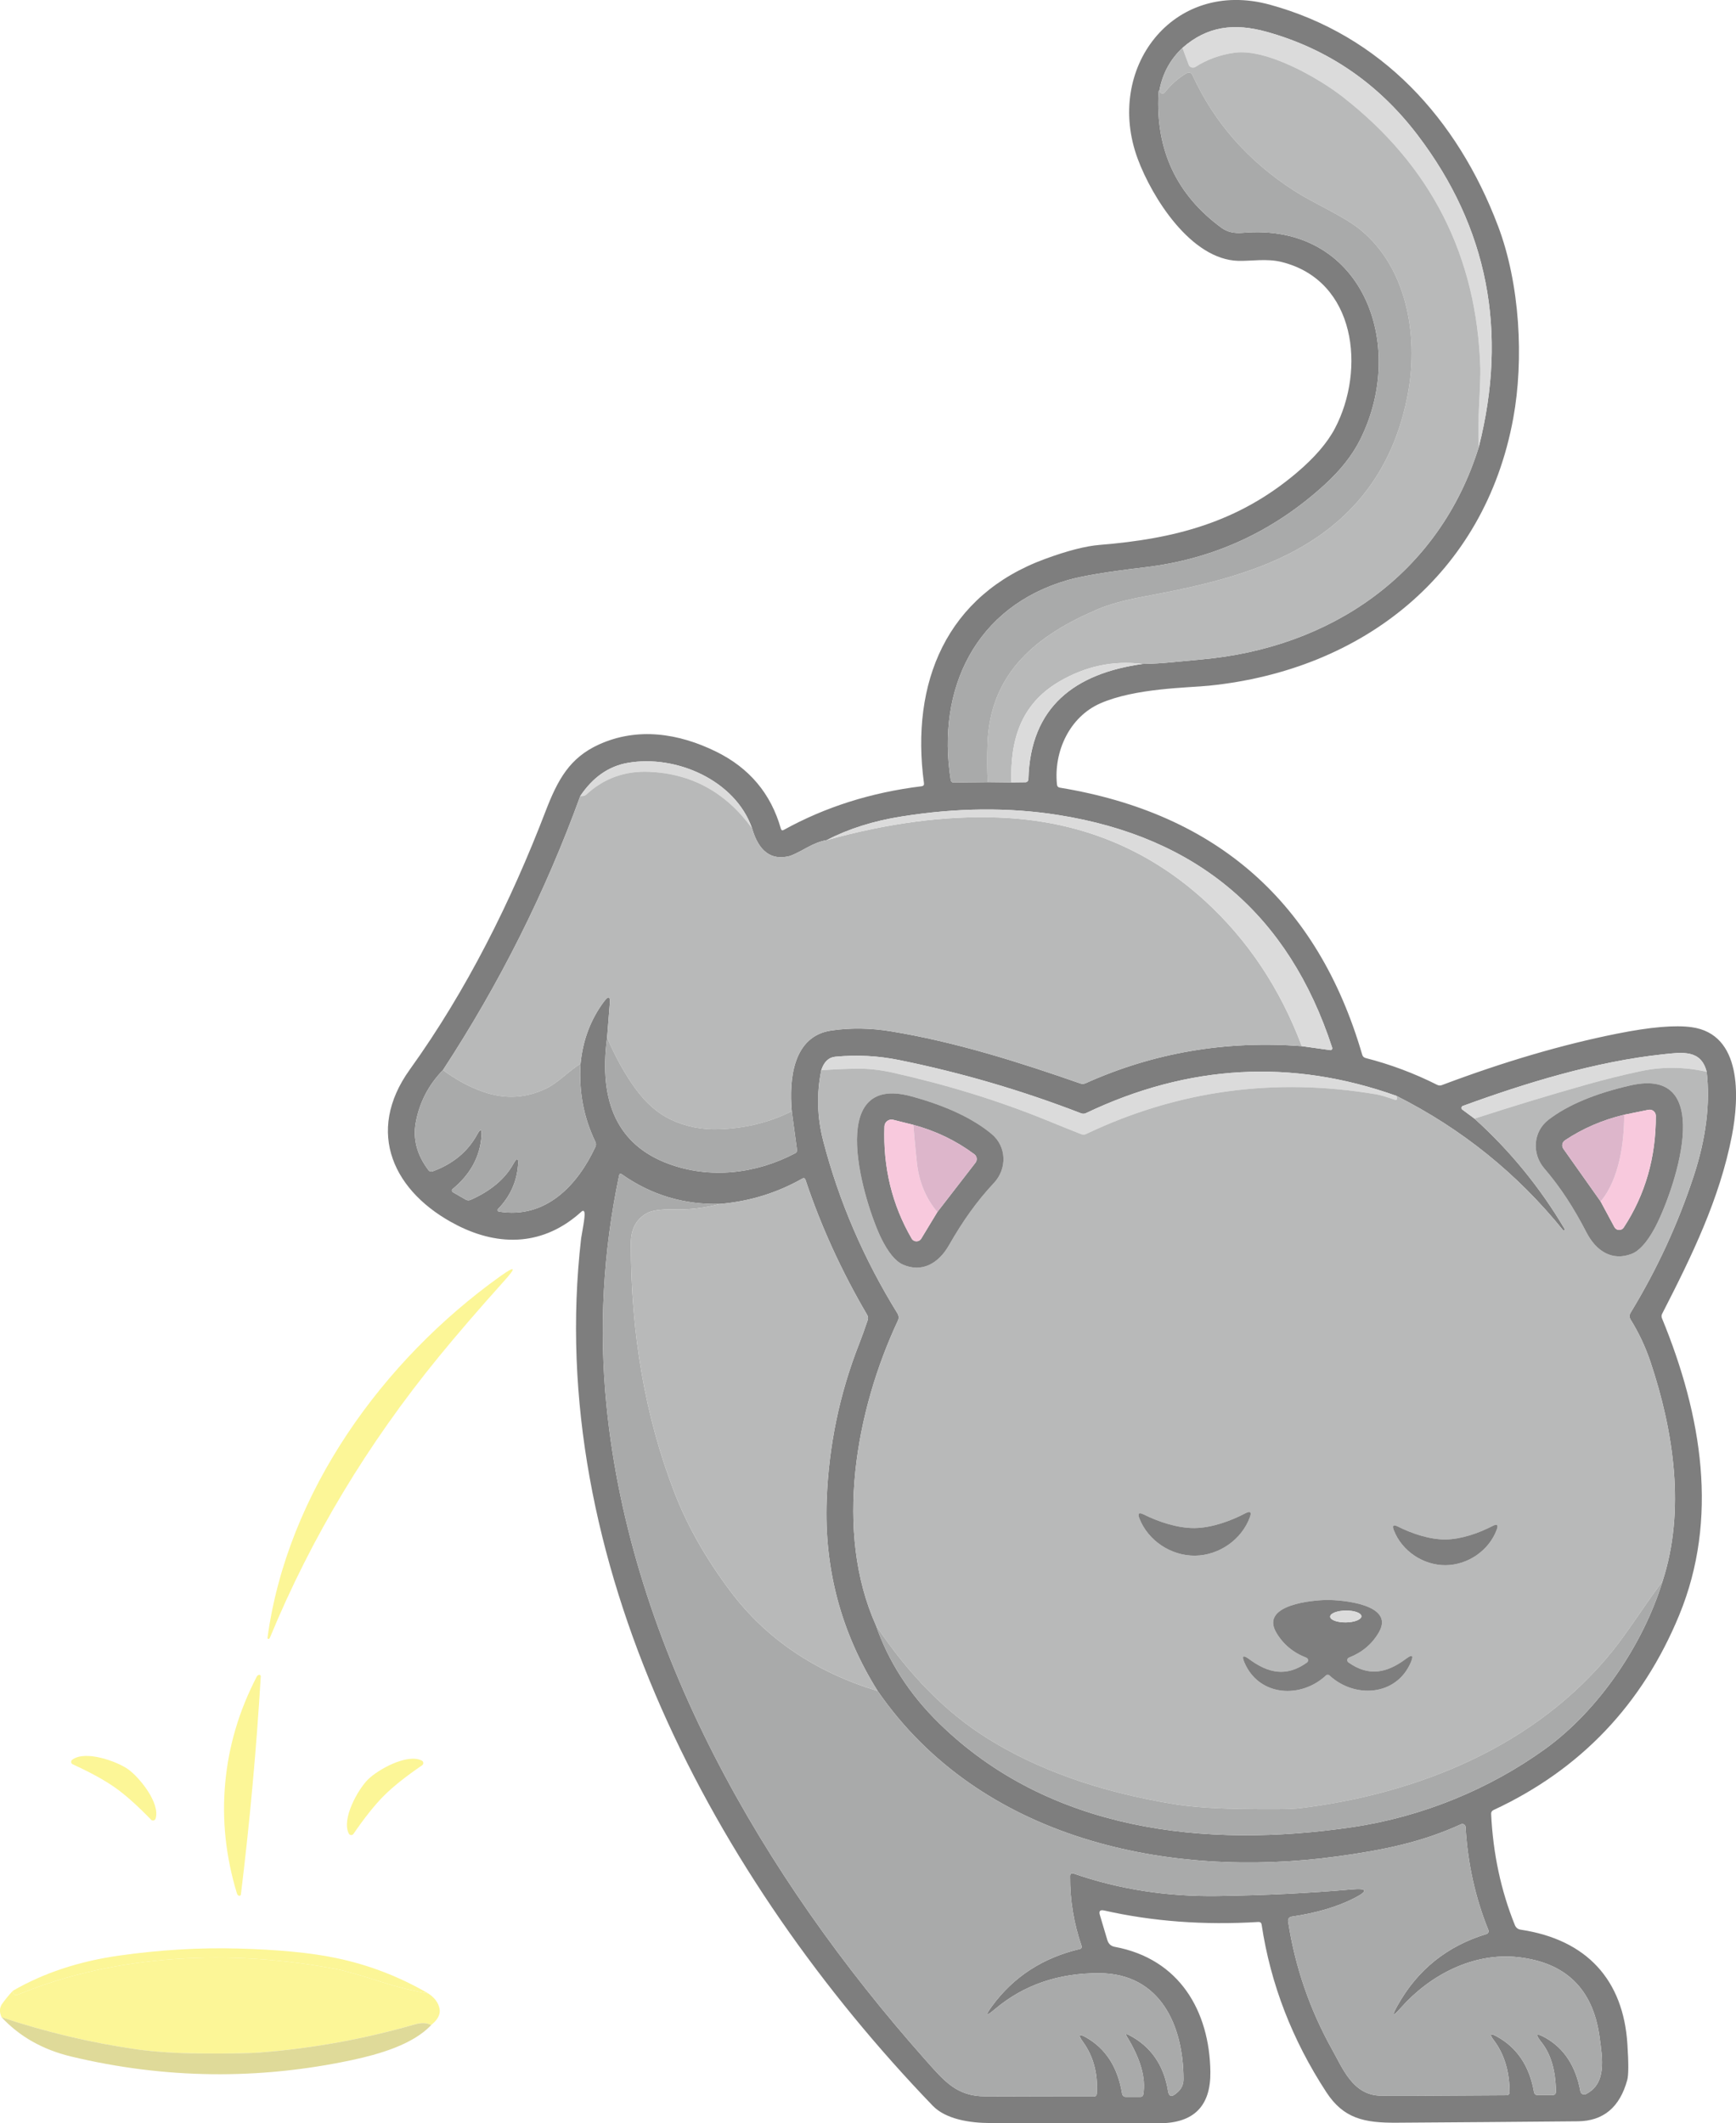 <?xml version="1.0" encoding="utf-8"?>
<!-- Generator: Adobe Illustrator 28.2.0, SVG Export Plug-In . SVG Version: 6.00 Build 0)  -->
<svg version="1.1" id="Layer_1" xmlns="http://www.w3.org/2000/svg" xmlns:xlink="http://www.w3.org/1999/xlink" x="0px" y="0px"
	 viewBox="0 0 319.67 390.95" style="enable-background:new 0 0 319.67 390.95;" xml:space="preserve">
<style type="text/css">
	.st0{opacity:0.51;}
	.st1{fill:#010101;}
	.st2{fill:#B9B9B9;}
	.st3{fill:#747675;}
	.st4{fill:#575958;}
	.st5{fill:#F195BC;}
	.st6{fill:#BD6F99;}
	.st7{fill:#F9ED33;}
	.st8{fill:#C0B637;}
</style>
<g class="st0">
	<path class="st1" d="M107.64,223.34c0.05,0.33-0.03,1.13-0.24,2.38c-0.25,1.44-0.38,2.2-0.39,2.29
		c-6.85,59.27,24.57,117.97,64.74,159.7c2.4,2.48,6.77,3.18,10.6,3.19c16.32,0.04,26.71,0.05,31.18,0.04
		c6.33-0.03,9.44-3.19,9.35-9.5c-0.16-11.13-5.66-20.76-17.59-22.98c-0.71-0.13-1.17-0.55-1.38-1.24l-1.38-4.63
		c-0.21-0.71,0.04-0.99,0.77-0.83c8.91,2.02,18.38,2.73,28.41,2.12c0.35-0.02,0.56,0.15,0.61,0.5c1.65,10.94,5.63,21.22,11.92,30.85
		c3.18,4.86,6.98,5.65,12.95,5.61c11.11-0.07,22.23-0.16,33.34-0.26c4.71-0.04,7.75-2.58,9.12-7.63c0.24-0.88,0.25-3.07,0.02-6.58
		c-0.74-11.75-7.41-19.23-19.64-21.07c-0.52-0.08-0.88-0.36-1.08-0.85c-2.56-6.33-4.02-13.15-4.37-20.45
		c-0.02-0.34,0.13-0.58,0.44-0.73c16.01-7.45,27.41-19.42,34.2-35.91c7.29-17.7,4.21-36.67-3.18-54.63
		c-0.12-0.29-0.11-0.56,0.03-0.83c5.53-10.78,10.58-21.15,12.85-32.81c1.35-7,1.92-18.68-7.43-19.96
		c-3.06-0.42-7.61-0.03-13.66,1.18c-10.1,2.01-20.87,5.17-32.31,9.48c-0.31,0.12-0.6,0.1-0.89-0.05c-4.23-2.13-8.62-3.77-13.16-4.93
		c-0.33-0.09-0.54-0.29-0.63-0.61c-8.16-28.01-26.71-44.4-55.66-49.17c-0.33-0.05-0.52-0.25-0.55-0.59
		c-0.63-6.13,2.36-12.45,7.95-14.92c6.44-2.84,16.14-2.87,20.07-3.27c28.29-2.88,50.73-20.5,56-49.23
		c1.99-10.84,1.24-24.77-2.81-35.43c-7.47-19.72-21.51-35.12-42.02-40.73c-17.91-4.89-30.47,11.84-24.31,28.41
		c2.64,7.1,9.79,18.53,18.51,18.76c2.34,0.06,5.28-0.47,7.98,0.21c13.76,3.42,15.47,19.84,9.83,30.61
		c-1.41,2.69-3.79,5.45-7.16,8.29c-10.71,9.03-22.32,12.07-36.17,13.19c-2.59,0.21-5.93,1.07-10.02,2.57
		c-18.23,6.67-24.84,22.81-22.34,41.31c0.05,0.33-0.1,0.52-0.44,0.56c-9.29,1.14-17.75,3.82-25.38,8.04
		c-0.27,0.15-0.44,0.07-0.53-0.23c-1.83-6.45-5.8-11.18-11.93-14.19c-6.86-3.37-14.44-4.55-21.57-1.31
		c-5.36,2.44-7.56,6.39-9.85,12.35c-6.38,16.62-14.56,33.01-24.95,47.46c-8.36,11.6-2.99,22.75,8.67,28.7
		c7.91,4.03,16.03,3.74,22.88-2.47C107.37,222.81,107.57,222.89,107.64,223.34 M272.3,82.33c-7.26,23.36-27.22,36.97-51.06,39.09
		c-1.55,0.14-3.35,0.31-5.4,0.51c-1.85,0.18-3.67,0.29-5.45,0.32c-12.41,1.74-20.67,7.84-21.02,21.25
		c-0.01,0.29-0.24,0.52-0.53,0.53l-2.6,0.03l-4.37-0.05l-6.21,0.07c-0.34,0.01-0.54-0.16-0.6-0.5
		c-2.65-16.74,4.57-31.91,21.62-36.79c2.66-0.76,7.38-1.54,14.16-2.34c12.58-1.49,23.61-6.55,33.08-15.2
		c2.94-2.68,5.13-5.46,6.56-8.34c8.72-17.45,0.43-40-21.7-38.04c-1.53,0.13-2.8-0.17-3.81-0.9c-8.3-6.06-12.18-14.32-11.65-24.79
		c0.02-0.39,0.08-0.57,0.18-0.56c0.57-3.08,1.98-5.68,4.24-7.8c4.55-4.01,9.54-4.63,15.55-2.95c11.27,3.15,20.53,9.5,27.78,19.04
		C273.97,41.88,277.7,61.02,272.3,82.33 M138.49,152.53c1.23,4.23,3.52,5.93,6.86,5.1c0.52-0.13,1.63-0.67,3.34-1.62
		c1.25-0.69,2.42-1.13,3.52-1.32c4.05-2.09,8.64-3.54,13.77-4.35c10.17-1.63,19.79-1.72,28.88-0.28
		c25.64,4.05,42.46,18.33,50.45,42.84c0.08,0.24-0.12,0.49-0.37,0.45l-5.22-0.73c-14.02-1.07-27.29,1.2-39.82,6.83
		c-0.32,0.14-0.64,0.15-0.97,0.04c-11.3-3.94-22.92-7.64-34.89-9.6c-3.77-0.62-7.42-0.67-10.96-0.15
		c-7.02,1.03-7.81,8.87-7.28,14.86l0.96,7.13c0.03,0.24-0.09,0.48-0.3,0.59c-7.27,3.84-15.79,4.81-23.47,1.92
		c-9.08-3.41-12.81-11.13-11.2-23.18l0.5-6.31c0.11-1.31-0.24-1.44-1.03-0.39c-2.47,3.28-3.93,7.11-4.36,11.49
		c-0.33,5.13,0.58,9.93,2.73,14.38c0.15,0.32,0.15,0.64,0,0.95c-3.3,7.09-9.16,13.31-17.76,11.9c-0.23-0.04-0.32-0.31-0.16-0.48
		c2.2-2.27,3.43-4.95,3.68-8.04c0.11-1.41-0.17-1.49-0.86-0.26c-1.53,2.76-4.15,4.97-7.87,6.62c-0.31,0.13-0.62,0.12-0.91-0.05
		l-2.38-1.37c-0.2-0.12-0.22-0.41-0.04-0.56c3.29-2.71,5.07-5.98,5.33-9.8c0.09-1.31-0.18-1.38-0.81-0.23
		c-1.72,3.14-4.44,5.39-8.17,6.76c-0.32,0.12-0.58,0.04-0.79-0.23c-2.11-2.79-2.89-5.71-2.33-8.77c0.68-3.69,2.35-6.91,5.01-9.65
		c10.43-15.94,18.86-32.76,25.28-50.45c2.32-3.46,5.24-5.5,8.76-6.11C124.44,138.91,135.4,143.63,138.49,152.53 M314.27,197.34
		c0.68,5.87-0.12,12.27-2.39,19.2c-2.89,8.8-6.77,17.2-11.64,25.2c-0.22,0.37-0.22,0.83,0.01,1.2c1.53,2.47,2.76,5.08,3.68,7.84
		c4.26,12.73,6.47,27.34,2.21,40.38c-3.55,11.61-11.78,23.78-21.63,30.87c-10.13,7.31-22.47,12.46-35.5,14.39
		c-27.07,3.99-55.76,0.77-76.09-19.14c-5.43-5.32-9.3-11.31-11.61-17.98c-7.76-17.28-3.75-39.55,4.03-56.14
		c0.2-0.42,0.17-0.92-0.08-1.33c-6.21-10.05-10.77-20.62-13.66-31.73c-1.13-4.35-1.26-8.69-0.37-13.04
		c0.49-1.54,1.35-2.37,2.57-2.49c3.97-0.38,7.89-0.18,11.76,0.61c11.39,2.31,22.55,5.57,33.49,9.8c0.32,0.13,0.63,0.12,0.93-0.03
		c18.85-8.98,37.91-10.04,57.17-3.17c12.01,6.05,22.23,14.29,30.67,24.72c0.06,0.07,0.14,0.08,0.24,0.03
		c0.1-0.05,0.12-0.13,0.06-0.24c-4.5-7.61-10.03-14.39-16.6-20.32l-2.25-1.67c-0.24-0.18-0.19-0.57,0.1-0.67
		c11.44-4.18,24.34-8.17,36.89-9.51C309.86,193.74,313.23,193.25,314.27,197.34 M132.57,221.67c5.43-0.46,10.48-2.01,15.16-4.66
		c0.29-0.17,0.49-0.09,0.6,0.24c2.85,8.54,6.64,16.82,11.35,24.85c0.18,0.31,0.21,0.63,0.1,0.96c-0.51,1.54-1.05,3.04-1.62,4.49
		c-3.57,9.11-5.55,18.64-5.93,28.6c-0.48,12.72,2.65,24.45,9.39,35.2c18.89,27.38,53.58,34.7,84.6,30.46
		c8.36-1.14,15.56-2.59,22.81-5.92c0.38-0.17,0.82,0.09,0.84,0.5c0.39,6.69,1.79,13.02,4.2,18.97c0.12,0.3-0.04,0.64-0.35,0.74
		c-7.23,2.19-12.69,6.57-16.36,13.13c-1.15,2.06-0.95,2.2,0.62,0.43c5.27-5.95,13.27-10.24,21.64-9.29
		c8.69,0.99,13.66,5.82,14.9,14.51c0.61,4.32,1.32,8.77-2.49,10.69c-0.42,0.21-0.93-0.04-1.01-0.5c-0.85-4.64-3-7.93-6.45-9.88
		c-1.69-0.95-1.93-0.67-0.72,0.84c1.73,2.18,2.61,5.2,2.66,9.06c0,0.44-0.22,0.66-0.66,0.66h-2.69c-0.39,0-0.62-0.19-0.69-0.58
		c-0.84-4.77-3.13-8.18-6.86-10.22c-1.21-0.67-1.4-0.45-0.57,0.66c1.95,2.57,2.93,5.78,2.94,9.64c0,0.29-0.24,0.53-0.53,0.53
		c-14.55,0.11-22.37,0.13-23.47,0.07c-4.89-0.24-6.73-4.99-8.68-8.48c-4.13-7.4-6.84-15.28-8.11-23.63
		c-0.06-0.4,0.22-0.78,0.63-0.84c4.59-0.67,8.44-1.81,11.54-3.4c2.63-1.34,2.47-1.88-0.47-1.62c-7.74,0.69-15.94,1.09-24.61,1.22
		c-9.35,0.14-18.2-1.23-26.53-4.12c-0.47-0.16-0.7,0-0.7,0.49c-0.03,4.39,0.68,8.68,2.12,12.85c0.08,0.23-0.06,0.48-0.3,0.53
		c-6.85,1.61-12.26,5.13-16.22,10.55c-1.28,1.75-1.09,1.93,0.56,0.53c5.27-4.44,11.66-6.65,19.19-6.62
		c11.3,0.04,15.51,9.67,15.53,19.49c0.01,1.04-0.4,1.88-1.21,2.53l-0.27,0.22c-0.76,0.6-1.21,0.43-1.36-0.51
		c-0.78-4.83-3.19-8.28-7.22-10.36c-0.54-0.28-0.65-0.16-0.33,0.35c2.49,4.08,3.49,7.61,2.99,10.58c-0.05,0.31-0.23,0.47-0.55,0.47
		h-2.64c-0.41,0-0.65-0.21-0.72-0.62c-0.79-4.79-2.97-8.22-6.56-10.29c-1.37-0.79-1.6-0.55-0.67,0.74c1.95,2.69,2.81,5.89,2.57,9.58
		c-0.03,0.35-0.22,0.53-0.58,0.53c-5.53,0-12.19-0.01-19.98-0.04c-5.26-0.01-7.52-2.79-11.09-6.82
		c-29.91-33.71-54.2-75.74-58.63-120.36c-1.41-14.16-0.64-28.28,2.32-42.36c0.07-0.34,0.25-0.41,0.53-0.21
		C119.91,220.02,125.92,221.83,132.57,221.67L132.57,221.67z"/>
	<path class="st2" d="M217.74,8.82l1.14,3.08c0.18,0.51,0.79,0.71,1.25,0.42c2.14-1.37,4.53-2.24,7.18-2.61
		c5.93-0.83,15.5,4.67,19.87,8.07c16.32,12.68,24.79,29.35,25.41,50c0.03,1.1-0.05,3.52-0.25,7.27c-0.13,2.41-0.14,4.83-0.04,7.28
		c5.41-21.31,1.67-40.45-11.23-57.42c-7.25-9.54-16.51-15.89-27.78-19.04C227.28,4.19,222.29,4.81,217.74,8.82L217.74,8.82z"/>
	<path class="st3" d="M213.5,16.62c0.1,0.45,0.33,0.64,0.69,0.59c0.1-0.02,0.18-0.07,0.24-0.14c1.21-1.51,2.53-2.69,3.98-3.54
		c0.55-0.32,0.95-0.19,1.21,0.38c4.01,8.71,10.25,15.78,18.71,21.22c3.98,2.55,9.18,4.65,12.41,7.36c8.3,6.98,10.41,19.18,8.6,29.5
		c-2.68,15.21-11.33,25.81-25.96,31.8c-7.57,3.1-15.15,4.62-22.83,6.07c-3.55,0.67-6.32,1.43-8.29,2.27
		c-11.19,4.73-19.95,11.62-20.42,24.79c-0.09,2.37-0.08,4.74,0.03,7.09l4.37,0.05c-0.24-7.76,1.71-14.35,8.7-18.5
		c4.87-2.89,10.02-3.99,15.45-3.31c1.78-0.03,3.6-0.14,5.45-0.32c2.05-0.2,3.85-0.37,5.4-0.51c23.84-2.12,43.8-15.73,51.06-39.09
		c-0.1-2.45-0.09-4.87,0.04-7.28c0.2-3.75,0.28-6.17,0.25-7.27c-0.62-20.65-9.09-37.32-25.41-50c-4.37-3.4-13.94-8.9-19.87-8.07
		c-2.65,0.37-5.04,1.24-7.18,2.61c-0.46,0.29-1.07,0.09-1.25-0.42l-1.14-3.08C215.48,10.94,214.07,13.54,213.5,16.62L213.5,16.62z"
		/>
	<path class="st4" d="M213.5,16.62c-0.1-0.01-0.16,0.17-0.18,0.56c-0.53,10.47,3.35,18.73,11.65,24.79c1.01,0.73,2.28,1.03,3.81,0.9
		c22.13-1.96,30.42,20.59,21.7,38.04c-1.43,2.88-3.62,5.66-6.56,8.34c-9.47,8.65-20.5,13.71-33.08,15.2
		c-6.78,0.8-11.5,1.58-14.16,2.34c-17.05,4.88-24.27,20.05-21.62,36.79c0.06,0.34,0.26,0.51,0.6,0.5l6.21-0.07
		c-0.11-2.35-0.12-4.72-0.03-7.09c0.47-13.17,9.23-20.06,20.42-24.79c1.97-0.84,4.74-1.6,8.29-2.27c7.68-1.45,15.26-2.97,22.83-6.07
		c14.63-5.99,23.28-16.59,25.96-31.8c1.81-10.32-0.3-22.52-8.6-29.5c-3.23-2.71-8.43-4.81-12.41-7.36
		c-8.46-5.44-14.7-12.51-18.71-21.22c-0.26-0.57-0.66-0.7-1.21-0.38c-1.45,0.85-2.77,2.03-3.98,3.54c-0.06,0.07-0.14,0.12-0.24,0.14
		C213.83,17.26,213.6,17.07,213.5,16.62L213.5,16.62z"/>
	<path class="st2" d="M186.24,144.06l2.6-0.03c0.29-0.01,0.52-0.24,0.53-0.53c0.35-13.41,8.61-19.51,21.02-21.25
		c-5.43-0.68-10.58,0.42-15.45,3.31C187.95,129.71,186,136.3,186.24,144.06L186.24,144.06z"/>
	<path class="st2" d="M106.85,146.57c0.49,0.05,0.86-0.04,1.11-0.27c3.24-2.99,7.1-4.38,11.58-4.19
		c7.83,0.33,14.15,3.81,18.95,10.42c-3.09-8.9-14.05-13.62-22.88-12.07C112.09,141.07,109.17,143.11,106.85,146.57L106.85,146.57z"
		/>
	<path class="st3" d="M106.85,146.57c-6.42,17.69-14.85,34.51-25.28,50.45c2.41,1.79,4.87,3.12,7.37,3.99
		c4.12,1.45,8.08,1.21,11.88-0.72c1.99-1,3.89-3.07,6.08-4.44c0.43-4.38,1.89-8.21,4.36-11.49c0.79-1.05,1.14-0.92,1.03,0.39
		l-0.5,6.31c1.55,3.59,3.29,6.73,5.23,9.4c1.95,2.67,4.15,4.58,6.6,5.73c2.74,1.27,5.72,1.85,8.93,1.72
		c4.8-0.18,9.22-1.28,13.25-3.31c-0.53-5.99,0.26-13.83,7.28-14.86c3.54-0.52,7.19-0.47,10.96,0.15c11.97,1.96,23.59,5.66,34.89,9.6
		c0.33,0.11,0.65,0.1,0.97-0.04c12.53-5.63,25.8-7.9,39.82-6.83c-4.01-10.65-9.97-19.58-17.86-26.78
		c-10.59-9.67-23.29-14.78-38.09-15.32c-9.77-0.36-20.29,1.03-31.56,4.17c-1.1,0.19-2.27,0.63-3.52,1.32
		c-1.71,0.95-2.82,1.49-3.34,1.62c-3.34,0.83-5.63-0.87-6.86-5.1c-4.8-6.61-11.12-10.09-18.95-10.42c-4.48-0.19-8.34,1.2-11.58,4.19
		C107.71,146.53,107.34,146.62,106.85,146.57L106.85,146.57z"/>
	<path class="st2" d="M152.21,154.69c11.27-3.14,21.79-4.53,31.56-4.17c14.8,0.54,27.5,5.65,38.09,15.32
		c7.89,7.2,13.85,16.13,17.86,26.78l5.22,0.73c0.25,0.04,0.45-0.21,0.37-0.45c-7.99-24.51-24.81-38.79-50.45-42.84
		c-9.09-1.44-18.71-1.35-28.88,0.28C160.85,151.15,156.26,152.6,152.21,154.69L152.21,154.69z"/>
	<path class="st4" d="M111.79,191.06c-1.61,12.05,2.12,19.77,11.2,23.18c7.68,2.89,16.2,1.92,23.47-1.92
		c0.21-0.11,0.33-0.35,0.3-0.59l-0.96-7.13c-4.03,2.03-8.45,3.13-13.25,3.31c-3.21,0.13-6.19-0.45-8.93-1.72
		c-2.45-1.15-4.65-3.06-6.6-5.73C115.08,197.79,113.34,194.65,111.79,191.06L111.79,191.06z"/>
	<path class="st2" d="M271.52,205.97c6.94-2.25,13.78-4.33,20.52-6.24c3.31-0.94,6.64-1.77,10-2.49c4.03-0.87,8.11-0.83,12.23,0.1
		c-1.04-4.09-4.4-3.6-8.01-3.22c-12.55,1.34-25.45,5.33-36.89,9.51c-0.29,0.1-0.34,0.49-0.1,0.67L271.52,205.97L271.52,205.97z"/>
	<path class="st2" d="M151.23,197.06c2.27-0.17,4.45-0.26,6.55-0.29c2.1-0.03,4.26,0.21,6.48,0.7c10.18,2.27,19.73,5.22,28.65,8.87
		c3.11,1.27,5.16,2.09,6.17,2.48c0.31,0.13,0.62,0.12,0.93-0.03c16.89-8.03,34.71-10.46,53.46-7.29c0.66,0.11,1.77,0.44,3.34,0.98
		c0.44,0.15,0.55-0.08,0.34-0.7c-19.26-6.87-38.32-5.81-57.17,3.17c-0.3,0.15-0.61,0.16-0.93,0.03c-10.94-4.23-22.1-7.49-33.49-9.8
		c-3.87-0.79-7.79-0.99-11.76-0.61C152.58,194.69,151.71,195.52,151.23,197.06L151.23,197.06z"/>
	<path class="st4" d="M81.57,197.02c-2.66,2.74-4.33,5.96-5.01,9.65c-0.56,3.06,0.22,5.98,2.33,8.77c0.21,0.27,0.47,0.35,0.79,0.23
		c3.73-1.37,6.45-3.62,8.17-6.76c0.63-1.15,0.9-1.08,0.81,0.23c-0.26,3.82-2.04,7.09-5.33,9.8c-0.18,0.15-0.16,0.44,0.04,0.56
		l2.38,1.37c0.29,0.17,0.6,0.18,0.91,0.05c3.72-1.65,6.34-3.86,7.87-6.62c0.69-1.23,0.97-1.15,0.86,0.26
		c-0.25,3.09-1.48,5.77-3.68,8.04c-0.16,0.17-0.07,0.44,0.16,0.48c8.6,1.41,14.46-4.81,17.76-11.9c0.15-0.31,0.15-0.63,0-0.95
		c-2.15-4.45-3.06-9.25-2.73-14.38c-2.19,1.37-4.09,3.44-6.08,4.44c-3.8,1.93-7.76,2.17-11.88,0.72
		C86.44,200.14,83.98,198.81,81.57,197.02L81.57,197.02z"/>
	<path class="st3" d="M271.52,205.97c6.57,5.93,12.1,12.71,16.6,20.32c0.06,0.11,0.04,0.19-0.06,0.24c-0.1,0.05-0.18,0.04-0.24-0.03
		c-8.44-10.43-18.66-18.67-30.67-24.72c0.21,0.62,0.1,0.85-0.34,0.7c-1.57-0.54-2.68-0.87-3.34-0.98
		c-18.75-3.17-36.57-0.74-53.46,7.29c-0.31,0.15-0.62,0.16-0.93,0.03c-1.01-0.39-3.06-1.21-6.17-2.48
		c-8.92-3.65-18.47-6.6-28.65-8.87c-2.22-0.49-4.38-0.73-6.48-0.7c-2.1,0.03-4.28,0.12-6.55,0.29c-0.89,4.35-0.76,8.69,0.37,13.04
		c2.89,11.11,7.45,21.68,13.66,31.73c0.25,0.41,0.28,0.91,0.08,1.33c-7.78,16.59-11.79,38.86-4.03,56.14
		c6.06,9.07,12.86,15.97,20.4,20.7c9.35,5.87,20.79,9.92,34.33,12.15c3.13,0.51,7,0.81,11.59,0.9c6.23,0.11,10.12,0.08,11.67-0.11
		c21.89-2.67,43.52-11.44,57.65-28.98c2.84-3.52,5.99-8.59,9.19-12.8c4.26-13.04,2.05-27.65-2.21-40.38
		c-0.92-2.76-2.15-5.37-3.68-7.84c-0.23-0.37-0.23-0.83-0.01-1.2c4.87-8,8.75-16.4,11.64-25.2c2.27-6.93,3.07-13.33,2.39-19.2
		c-4.12-0.93-8.2-0.97-12.23-0.1c-3.36,0.72-6.69,1.55-10,2.49C285.3,201.64,278.45,203.72,271.52,205.97 M284.35,215.11
		c-2.32-2.72-2.04-6.79,0.82-8.96c3.56-2.72,8.58-4.82,15.06-6.3c16.4-3.73,7.72,20.31,4.42,26.37c-1.4,2.55-2.8,4.11-4.21,4.65
		c-3.54,1.37-6.51-0.48-8.28-3.91C289.8,222.4,287.41,218.68,284.35,215.11 M183.04,217.79c-3.21,3.43-5.76,7.05-8.31,11.51
		c-1.92,3.35-4.97,5.07-8.45,3.55c-1.38-0.61-2.71-2.22-4-4.83c-3.04-6.2-10.68-30.59,5.54-26.16c6.41,1.75,11.34,4.07,14.79,6.94
		C185.37,211.09,185.48,215.17,183.04,217.79 M220.07,286.43c-4.41,0.05-8.65-2.73-10.26-6.85c-0.37-0.93-0.1-1.18,0.8-0.73
		c2.79,1.39,6.32,2.54,9.39,2.5c3.08-0.04,6.58-1.27,9.34-2.73c0.89-0.46,1.16-0.22,0.82,0.72
		C228.64,283.5,224.47,286.38,220.07,286.43 M266.18,288.19c-4.11,0.02-8.04-2.59-9.52-6.44c-0.34-0.87-0.09-1.1,0.75-0.68
		c2.59,1.31,5.87,2.4,8.74,2.38s6.13-1.15,8.71-2.49c0.83-0.43,1.08-0.2,0.76,0.67C274.2,285.5,270.29,288.16,266.18,288.19
		 M244.49,308.37c-0.13,0-0.22,0.02-0.26,0.06c-4.6,4.38-12.37,3.98-15.07-2.3c-0.54-1.25-0.26-1.47,0.84-0.66
		c3.52,2.6,6.87,3.36,10.66,0.64c0.33-0.24,0.27-0.74-0.11-0.89c-2.44-0.94-4.29-2.49-5.55-4.65c-3-5.16,6.92-5.97,9.45-5.98
		c2.53,0,12.45,0.75,9.48,5.92c-1.24,2.17-3.08,3.73-5.52,4.69c-0.38,0.15-0.44,0.65-0.1,0.89c3.8,2.7,7.15,1.92,10.65-0.71
		c1.1-0.81,1.38-0.6,0.85,0.66c-2.67,6.3-10.43,6.74-15.06,2.39C244.71,308.39,244.62,308.37,244.49,308.37L244.49,308.37z"/>
	<path class="st1" d="M284.35,215.11c3.06,3.57,5.45,7.29,7.81,11.85c1.77,3.43,4.74,5.28,8.28,3.91c1.41-0.54,2.81-2.1,4.21-4.65
		c3.3-6.06,11.98-30.1-4.42-26.37c-6.48,1.48-11.5,3.58-15.06,6.3C282.31,208.32,282.03,212.39,284.35,215.11 M294.74,221.22
		l-6.86-9.7c-0.36-0.51-0.23-1.21,0.29-1.56c3.29-2.19,6.92-3.76,10.91-4.71l4.47-0.91c0.7-0.14,1.35,0.39,1.36,1.1
		c0.02,7.66-1.95,14.52-5.91,20.57c-0.42,0.64-1.36,0.6-1.72-0.07L294.74,221.22L294.74,221.22z"/>
	<path class="st1" d="M174.73,229.3c2.55-4.46,5.1-8.08,8.31-11.51c2.44-2.62,2.33-6.7-0.43-8.99c-3.45-2.87-8.38-5.19-14.79-6.94
		c-16.22-4.43-8.58,19.96-5.54,26.16c1.29,2.61,2.62,4.22,4,4.83C169.76,234.37,172.81,232.65,174.73,229.3 M168.18,207.11
		c4.15,1.11,7.89,2.92,11.23,5.41c0.5,0.37,0.59,1.08,0.21,1.57l-7.02,9.08l-2.96,4.89c-0.41,0.67-1.38,0.66-1.77-0.02
		c-3.61-6.22-5.28-13.1-5.01-20.64c0.03-0.83,0.81-1.42,1.61-1.22L168.18,207.11L168.18,207.11z"/>
	<path class="st5" d="M299.08,205.25c0.02,4.99-0.88,11.88-4.34,15.97l2.54,4.72c0.36,0.67,1.3,0.71,1.72,0.07
		c3.96-6.05,5.93-12.91,5.91-20.57c-0.01-0.71-0.66-1.24-1.36-1.1L299.08,205.25L299.08,205.25z"/>
	<path class="st6" d="M294.74,221.22c3.46-4.09,4.36-10.98,4.34-15.97c-3.99,0.95-7.62,2.52-10.91,4.71
		c-0.52,0.35-0.65,1.05-0.29,1.56L294.74,221.22L294.74,221.22z"/>
	<path class="st5" d="M172.6,223.17c-2.13-2.56-3.38-5.58-3.76-9.07c-0.25-2.31-0.47-4.64-0.66-6.99l-3.71-0.93
		c-0.8-0.2-1.58,0.39-1.61,1.22c-0.27,7.54,1.4,14.42,5.01,20.64c0.39,0.68,1.36,0.69,1.77,0.02L172.6,223.17L172.6,223.17z"/>
	<path class="st6" d="M168.18,207.11c0.19,2.35,0.41,4.68,0.66,6.99c0.38,3.49,1.63,6.51,3.76,9.07l7.02-9.08
		c0.38-0.49,0.29-1.2-0.21-1.57C176.07,210.03,172.32,208.22,168.18,207.11L168.18,207.11z"/>
	<path class="st4" d="M161.62,311.35c-11.5-3.49-20.55-9.62-27.14-18.39c-4.53-6.03-7.99-12.15-10.36-18.34
		c-5.31-13.82-7.96-29.06-7.95-45.72c0-2.55,0.96-4.38,2.89-5.49c0.95-0.55,2.65-0.79,5.1-0.73c2.84,0.07,5.64-0.27,8.41-1.01
		c-6.65,0.16-12.66-1.65-18.04-5.44c-0.28-0.2-0.46-0.13-0.53,0.21c-2.96,14.08-3.73,28.2-2.32,42.36
		c4.43,44.62,28.72,86.65,58.63,120.36c3.57,4.03,5.83,6.81,11.09,6.82c7.79,0.03,14.45,0.04,19.98,0.04c0.36,0,0.55-0.18,0.58-0.53
		c0.24-3.69-0.62-6.89-2.57-9.58c-0.93-1.29-0.7-1.53,0.67-0.74c3.59,2.07,5.77,5.5,6.56,10.29c0.07,0.41,0.31,0.62,0.72,0.62h2.64
		c0.32,0,0.5-0.16,0.55-0.47c0.5-2.97-0.5-6.5-2.99-10.58c-0.32-0.51-0.21-0.63,0.33-0.35c4.03,2.08,6.44,5.53,7.22,10.36
		c0.15,0.94,0.6,1.11,1.36,0.51l0.27-0.22c0.81-0.65,1.22-1.49,1.21-2.53c-0.02-9.82-4.23-19.45-15.53-19.49
		c-7.53-0.03-13.92,2.18-19.19,6.62c-1.65,1.4-1.84,1.22-0.56-0.53c3.96-5.42,9.37-8.94,16.22-10.55c0.24-0.05,0.38-0.3,0.3-0.53
		c-1.44-4.17-2.15-8.46-2.12-12.85c0-0.49,0.23-0.65,0.7-0.49c8.33,2.89,17.18,4.26,26.53,4.12c8.67-0.13,16.87-0.53,24.61-1.22
		c2.94-0.26,3.1,0.28,0.47,1.62c-3.1,1.59-6.95,2.73-11.54,3.4c-0.41,0.06-0.69,0.44-0.63,0.84c1.27,8.35,3.98,16.23,8.11,23.63
		c1.95,3.49,3.79,8.24,8.68,8.48c1.1,0.06,8.92,0.04,23.47-0.07c0.29,0,0.53-0.24,0.53-0.53c-0.01-3.86-0.99-7.07-2.94-9.64
		c-0.83-1.11-0.64-1.33,0.57-0.66c3.73,2.04,6.02,5.45,6.86,10.22c0.07,0.39,0.3,0.58,0.69,0.58h2.69c0.44,0,0.66-0.22,0.66-0.66
		c-0.05-3.86-0.93-6.88-2.66-9.06c-1.21-1.51-0.97-1.79,0.72-0.84c3.45,1.95,5.6,5.24,6.45,9.88c0.08,0.46,0.59,0.71,1.01,0.5
		c3.81-1.92,3.1-6.37,2.49-10.69c-1.24-8.69-6.21-13.52-14.9-14.51c-8.37-0.95-16.37,3.34-21.64,9.29
		c-1.57,1.77-1.77,1.63-0.62-0.43c3.67-6.56,9.13-10.94,16.36-13.13c0.31-0.1,0.47-0.44,0.35-0.74c-2.41-5.95-3.81-12.28-4.2-18.97
		c-0.02-0.41-0.46-0.67-0.84-0.5c-7.25,3.33-14.45,4.78-22.81,5.92C215.2,346.05,180.51,338.73,161.62,311.35L161.62,311.35z"/>
	<path class="st3" d="M132.57,221.67c-2.77,0.74-5.57,1.08-8.41,1.01c-2.45-0.06-4.15,0.18-5.1,0.73c-1.93,1.11-2.89,2.94-2.89,5.49
		c-0.01,16.66,2.64,31.9,7.95,45.72c2.37,6.19,5.83,12.31,10.36,18.34c6.59,8.77,15.64,14.9,27.14,18.39
		c-6.74-10.75-9.87-22.48-9.39-35.2c0.38-9.96,2.36-19.49,5.93-28.6c0.57-1.45,1.11-2.95,1.62-4.49c0.11-0.33,0.08-0.65-0.1-0.96
		c-4.71-8.03-8.5-16.31-11.35-24.85c-0.11-0.33-0.31-0.41-0.6-0.24C143.05,219.66,138,221.21,132.57,221.67L132.57,221.67z"/>
	<path class="st7" d="M49.26,301.55c-0.01,0.06,0.01,0.11,0.05,0.15c0.15,0.16,0.3,0.06,0.45-0.3c7.57-18.33,17.9-35.5,30.99-51.53
		c3.5-4.28,7.53-8.95,12.09-14.02c2.33-2.58,2.08-2.86-0.75-0.84C70.51,250.46,52.88,274.78,49.26,301.55L49.26,301.55z"/>
	<path class="st1" d="M220,281.35c-3.07,0.04-6.6-1.11-9.39-2.5c-0.9-0.45-1.17-0.2-0.8,0.73c1.61,4.12,5.85,6.9,10.26,6.85
		c4.4-0.05,8.57-2.93,10.09-7.09c0.34-0.94,0.07-1.18-0.82-0.72C226.58,280.08,223.08,281.31,220,281.35L220,281.35z"/>
	<path class="st1" d="M266.18,288.19c4.11-0.03,8.01-2.69,9.44-6.56c0.32-0.87,0.07-1.1-0.76-0.67c-2.58,1.34-5.84,2.47-8.71,2.49
		s-6.15-1.07-8.74-2.38c-0.84-0.42-1.09-0.19-0.75,0.68C258.15,285.6,262.08,288.21,266.18,288.19L266.18,288.19z"/>
	<path class="st4" d="M161.31,299.3c2.31,6.67,6.18,12.66,11.61,17.98c20.33,19.91,49.02,23.13,76.09,19.14
		c13.03-1.93,25.37-7.08,35.5-14.39c9.85-7.09,18.08-19.26,21.63-30.87c-3.2,4.21-6.35,9.28-9.19,12.8
		c-14.13,17.54-35.76,26.31-57.65,28.98c-1.55,0.19-5.44,0.22-11.67,0.11c-4.59-0.09-8.46-0.39-11.59-0.9
		c-13.54-2.23-24.98-6.28-34.33-12.15C174.17,315.27,167.37,308.37,161.31,299.3L161.31,299.3z"/>
	<path class="st1" d="M244.45,294.59c-2.53,0.01-12.45,0.82-9.45,5.98c1.26,2.16,3.11,3.71,5.55,4.65c0.38,0.15,0.44,0.65,0.11,0.89
		c-3.79,2.72-7.14,1.96-10.66-0.64c-1.1-0.81-1.38-0.59-0.84,0.66c2.7,6.28,10.47,6.68,15.07,2.3c0.04-0.04,0.13-0.06,0.26-0.06
		c0.13,0,0.22,0.02,0.26,0.06c4.63,4.35,12.39,3.91,15.06-2.39c0.53-1.26,0.25-1.47-0.85-0.66c-3.5,2.63-6.85,3.41-10.65,0.71
		c-0.34-0.24-0.28-0.74,0.1-0.89c2.44-0.96,4.28-2.52,5.52-4.69C256.9,295.34,246.98,294.59,244.45,294.59 M244.94,297.67
		c-0.01-0.6,1.27-1.11,2.86-1.13c1.6-0.02,2.89,0.45,2.89,1.05c0.01,0.6-1.27,1.11-2.86,1.13
		C246.24,298.74,244.95,298.27,244.94,297.67L244.94,297.67z"/>
	<path class="st2" d="M244.94,297.67c0.01,0.6,1.3,1.07,2.89,1.05c1.59-0.02,2.87-0.53,2.86-1.13c-0.01-0.6-1.3-1.07-2.89-1.05
		C246.21,296.56,244.93,297.07,244.94,297.67L244.94,297.67z"/>
	<path class="st7" d="M41.47,328.31c-0.62,6.79,0.1,13.53,2.14,20.25c0.07,0.25,0.19,0.41,0.36,0.48c0.17,0.07,0.36-0.03,0.39-0.22
		c0.82-6.72,1.54-13.41,2.14-20.05c0.61-6.64,1.11-13.34,1.52-20.11c0.01-0.19-0.16-0.33-0.34-0.28c-0.18,0.04-0.33,0.17-0.44,0.4
		C44.01,315.02,42.08,321.53,41.47,328.31L41.47,328.31z"/>
	<path class="st7" d="M21.18,329.13c1.92,1.35,4.13,3.33,6.64,5.92c0.26,0.27,0.71,0.16,0.83-0.2c0.9-2.88-3.04-7.67-5.08-9.1
		c-2.03-1.44-7.87-3.56-10.27-1.74c-0.31,0.22-0.25,0.69,0.09,0.84C16.67,326.35,19.27,327.78,21.18,329.13L21.18,329.13z"/>
	<path class="st7" d="M67.73,327.67c-1.78,1.78-4.89,7.23-3.5,9.94c0.18,0.34,0.65,0.36,0.86,0.05c2.06-3.01,3.93-5.35,5.61-7.03
		c1.67-1.67,4.02-3.54,7.03-5.6c0.31-0.21,0.28-0.68-0.05-0.86C74.96,322.78,69.51,325.88,67.73,327.67L67.73,327.67z"/>
	<path class="st7" d="M2.36,366.55c-0.05,0.35,0.08,0.59,0.37,0.72c0.18,0.07,0.41,0.05,0.69-0.06c18.13-7.48,39.2-8.3,58.34-4.69
		c1.65,0.31,4.48,1.11,8.51,2.41c2.8,0.9,5.67,1.61,8.61,2.12c-5.35-3.12-11.04-5.3-17.07-6.55c-4.64-0.96-10.64-1.54-18.01-1.73
		c-7.1-0.19-14.36,0.24-21.79,1.29C14.6,361.1,8.05,363.26,2.36,366.55L2.36,366.55z"/>
	<path class="st7" d="M2.36,366.55c-0.85,0.93-1.51,1.75-1.99,2.44c-0.47,0.67-0.5,1.49-0.08,2.44c8.25,2.75,16.54,4.71,24.87,5.9
		c3.28,0.46,7.04,0.71,11.29,0.75c5.53,0.05,9.31-0.01,11.33-0.16c9.7-0.75,19.22-2.48,28.56-5.17c1.25-0.36,2.26-0.32,3.05,0.11
		c1.21-0.97,1.73-1.96,1.56-2.95c-0.19-1.11-0.88-2.06-2.07-2.86c-2.94-0.51-5.81-1.22-8.61-2.12c-4.03-1.3-6.86-2.1-8.51-2.41
		c-19.14-3.61-40.21-2.79-58.34,4.69c-0.28,0.11-0.51,0.13-0.69,0.06C2.45,367.14,2.32,366.9,2.36,366.55L2.36,366.55z"/>
	<path class="st8" d="M0.3,371.43c3.33,3.57,7.61,5.98,12.84,7.23c17.21,4.12,34.47,4.33,51.78,0.62
		c4.73-1.02,11.07-2.78,14.48-6.42c-0.79-0.43-1.8-0.47-3.05-0.11c-9.34,2.69-18.86,4.42-28.56,5.17c-2.02,0.15-5.8,0.21-11.33,0.16
		c-4.25-0.04-8.01-0.29-11.29-0.75C16.84,376.14,8.55,374.18,0.3,371.43L0.3,371.43z"/>
</g>
</svg>
